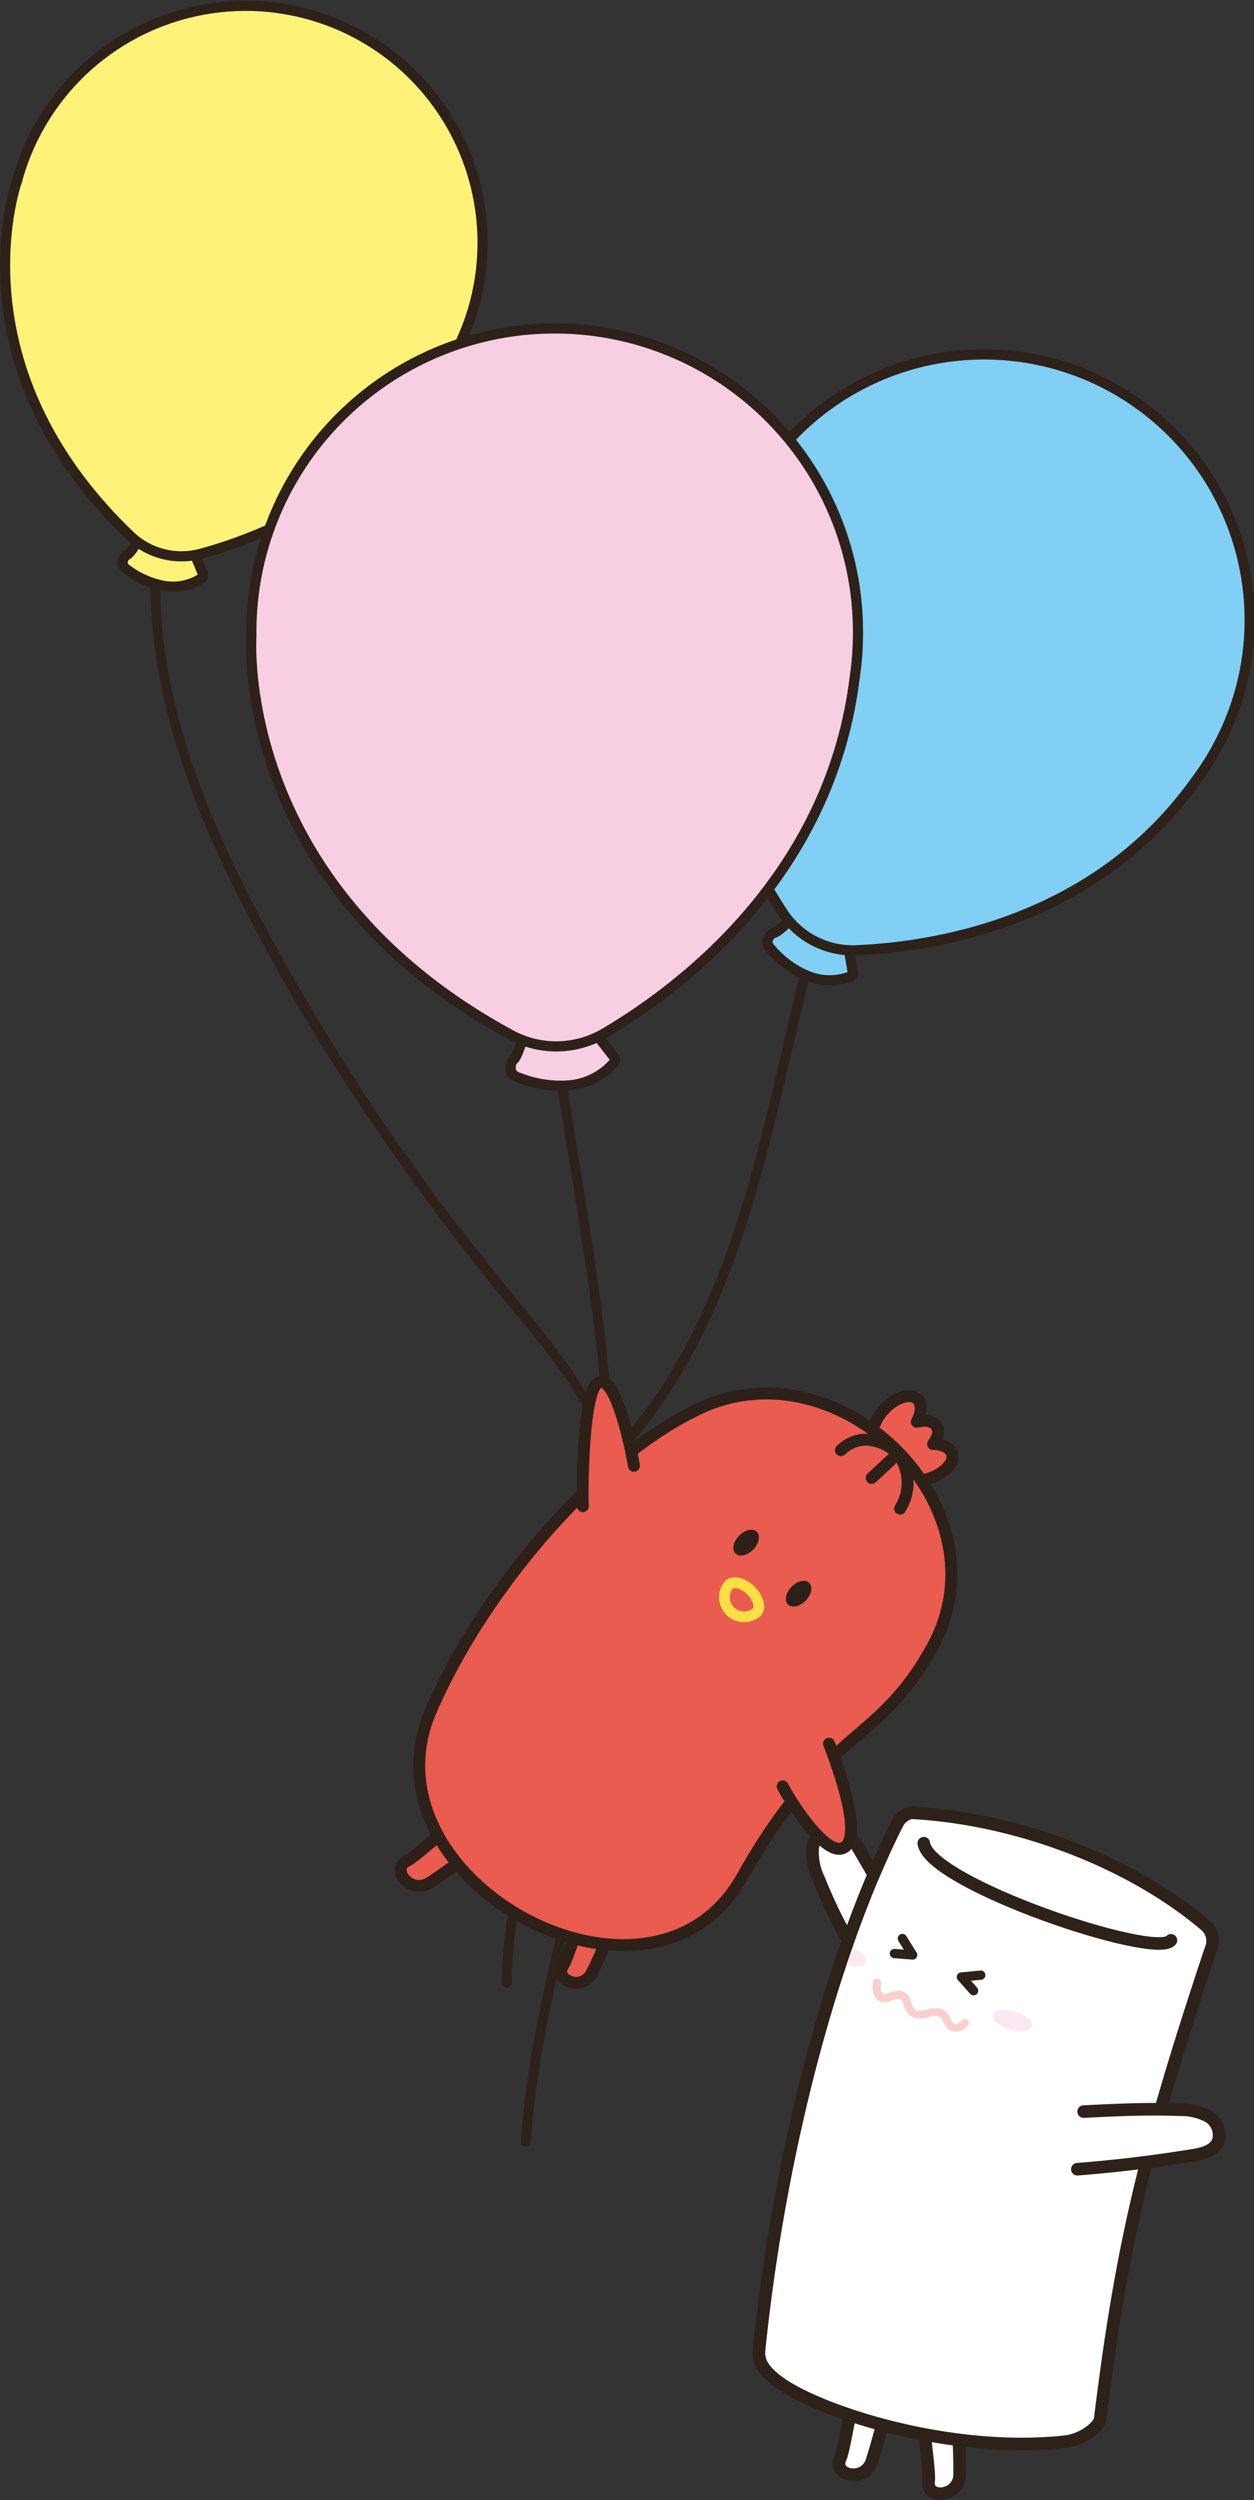 <svg xmlns="http://www.w3.org/2000/svg" viewBox="0 0 191.47 381.71"><rect x="0" y="0" width="191.47" height="381.71" fill="#333333" stroke="none"/><defs><style>.cls-1{fill:#2e211a;}.cls-2{fill:#fff279;}.cls-11,.cls-2,.cls-3,.cls-4,.cls-5,.cls-6,.cls-7,.cls-8{stroke:#2e211a;}.cls-11,.cls-12,.cls-16,.cls-2,.cls-3,.cls-4,.cls-7,.cls-8{stroke-linecap:round;}.cls-11,.cls-12,.cls-2,.cls-3,.cls-4,.cls-7,.cls-8{stroke-linejoin:round;}.cls-2,.cls-3,.cls-4{stroke-width:1.55px;}.cls-3{fill:#81cff4;}.cls-4{fill:#f8cee2;}.cls-5,.cls-6,.cls-7{fill:#fff;}.cls-13,.cls-15,.cls-16,.cls-5,.cls-6{stroke-miterlimit:10;}.cls-5{stroke-width:1.92px;}.cls-6,.cls-7,.cls-8{stroke-width:1.92px;}.cls-11,.cls-15,.cls-16,.cls-8{fill:none;}.cls-9{fill:#f9cfcd;}.cls-10{fill:#fbe8f2;}.cls-11{stroke-width:1.42px;}.cls-12,.cls-13{fill:#ea5b50;}.cls-12,.cls-13,.cls-16{stroke:#2d2019;}.cls-12{stroke-width:1.82px;}.cls-13{stroke-width:1.82px;}.cls-14{fill:#2d2019;}.cls-15{stroke:#ffdf43;stroke-width:1.64px;}.cls-16{stroke-width:1.82px;}</style></defs><g id="Layer_2" data-name="Layer 2"><g id="Layer_1-2" data-name="Layer 1"><path class="cls-1" d="M23.12,84.12C22,101,27.15,117.5,34.3,132.61a304.8,304.8,0,0,0,26.55,44.67Q68.32,187.92,76.57,198c5.31,6.48,11.1,12.88,14.34,20.72,3.33,8.06,3.93,17,3.62,25.6A150.2,150.2,0,0,1,91,270.16c-3.58,16.84-8.76,33.35-10.86,50.48-.25,2.11-.46,4.22-.62,6.35-.07,1,1.44,1,1.51,0,1.29-17.4,6.33-34.16,10.23-51.08a191.51,191.51,0,0,0,4.36-25.27c.77-8.41.82-17.11-1.08-25.38s-6.18-15.08-11.36-21.57c-5.43-6.8-11-13.44-16.19-20.44a336.93,336.93,0,0,1-27.76-44.11c-7.88-15.08-14.45-31.53-14.77-48.77,0-2.08,0-4.17.16-6.25.06-1-1.44-1-1.51,0Z"/><path class="cls-1" d="M82.18,149.06q2.77,15.8,5.29,31.63c1.67,10.56,3.41,21.14,4.27,31.8A114.13,114.13,0,0,1,90.42,244c-1.86,9.33-5,18.34-7.74,27.42C79.55,281.57,76.8,292,76.62,302.7a.75.75,0,0,0,1.5,0c.34-19.51,9.17-37.38,13.29-56.16,4.53-20.62,1.37-41.51-1.84-62.07q-2.79-17.94-5.94-35.81c-.17-1-1.62-.55-1.45.4Z"/><path class="cls-1" d="M132.67,129c-5.85.59-7.31,8-8.59,12.57-2,7.12-3.63,14.33-5.32,21.52-3.18,13.61-6.58,27.33-12.81,39.93a78,78,0,0,1-12.64,18.65c-.66.71.4,1.78,1.07,1.07,18.83-20.21,22.9-48.52,29.42-74.25,1-3.79,1.92-7.61,3.15-11.32.89-2.71,2.47-6.33,5.72-6.66,1-.1,1-1.6,0-1.51Z"/><path class="cls-2" d="M19.24,84.77a1.74,1.74,0,0,0-.51,1.38,1.69,1.69,0,0,0,.74.87A13.46,13.46,0,0,0,25,89.45a8,8,0,0,0,5.8-1.18A.59.59,0,0,0,31,88a.67.67,0,0,0-.07-.51l-2.63-6.31a1.73,1.73,0,0,0-.48-.75,1.81,1.81,0,0,0-1-.27h0c-1.69-.14-2.91-.46-4.31.47C21.89,81.09,19.87,84.86,19.24,84.77Z"/><path class="cls-2" d="M72.49,46.27A36.17,36.17,0,0,0,2.67,27.35c0,.16-.09.32-.14.47-.82,2.51-8.72,29.08,17.36,54a11.35,11.35,0,0,0,10.85,2.71C41.11,81.7,61.58,73.47,70.58,51.67A35.57,35.57,0,0,0,72.49,46.27Z"/><path class="cls-3" d="M118.07,142.42a2,2,0,0,0-.91,1.39,1.82,1.82,0,0,0,.59,1.13,14.77,14.77,0,0,0,5.4,4,8.92,8.92,0,0,0,6.64.18.71.71,0,0,0,.34-.23.79.79,0,0,0,.05-.57l-1.29-7.57a1.92,1.92,0,0,0-.32-.93,2,2,0,0,0-1-.53h0c-1.81-.59-3.06-1.24-4.83-.58C121.89,139.08,118.73,142.68,118.07,142.42Z"/><path class="cls-3" d="M186,113.82a40.55,40.55,0,0,0-71.49-38.3q-.12.24-.27.48c-1.53,2.53-16.87,29.56,5.32,63.39a12.73,12.73,0,0,0,11.17,5.7c12-.5,36.48-4.32,51.83-25.86A40.39,40.39,0,0,0,186,113.82Z"/><path class="cls-4" d="M78.27,161.88a2.24,2.24,0,0,0-.16,1.88,2.13,2.13,0,0,0,1.21.82,17.14,17.14,0,0,0,7.62,1.14,10.18,10.18,0,0,0,6.76-3.42.77.77,0,0,0,.23-.41.89.89,0,0,0-.26-.6l-5.39-6.92a2.35,2.35,0,0,0-.84-.76,2.28,2.28,0,0,0-1.27,0h0c-2.13.39-3.74.42-5.16,2C80.3,156.45,79.08,161.78,78.27,161.88Z"/><path class="cls-4" d="M131,96.36a46.31,46.31,0,0,0-92.62.2c0,.21,0,.42,0,.63-.17,3.37-.95,38.86,39.68,60.85a14.52,14.52,0,0,0,14.31-.32c11.84-7,34.34-24.09,38.1-54.06A46.3,46.3,0,0,0,131,96.36Z"/><path class="cls-5" d="M135.36,358.37c-4.7-1.1-5.9,14.45-7.06,17-1.24,2.66,3.74,3.74,4.82.41S138.06,359,135.36,358.37Z"/><path class="cls-6" d="M143.49,360.54c-4.82.35-1.33,15.55-1.7,18.29-.39,2.91,4.69,2.47,4.73-1S146.25,360.34,143.49,360.54Z"/><path class="cls-7" d="M136.6,291.7l-5.55-9.53c-.85-1.47-2-3.12-3.69-3.2s-3,1.5-3.27,3.14a9.41,9.41,0,0,0,.94,4.83,77,77,0,0,0,6.52,12.75"/><path class="cls-7" d="M168,369.24c-.17,1.37-2.79,3.29-5.34,3.57-17.77,1.94-37.41-4.6-43.51-8.92-2.26-1.61-3.45-3.09-3.25-5.08C119,328.63,127.1,298,137.07,278.32a3.25,3.25,0,0,1,2-1.54c15.89.8,33.35,7.34,44.93,17.14a3.14,3.14,0,0,1,.88,3.7C174.88,327.63,171.26,342.73,168,369.24Z"/><path class="cls-8" d="M178.79,296.26c-2.26,3-37-8.69-37.74-14.83"/><path class="cls-9" d="M146.76,308.56a1,1,0,0,1-1.07.43c-.34-.14-.47-.62-.62-.92a2.31,2.31,0,0,0-1.5-1.39,4.47,4.47,0,0,0-2,.13c-.53.11-1.35.4-1.85,0s-.58-1.25-.85-1.78a1.87,1.87,0,0,0-1.52-1.1,7.47,7.47,0,0,0-2.07.51c-.95.2-.84-1-.74-1.59.13-.78-1.07-1.12-1.2-.33a3.36,3.36,0,0,0,.3,2.51,1.93,1.93,0,0,0,2.29.52,3.87,3.87,0,0,1,1.27-.38c.43,0,.57.41.71.76a3.38,3.38,0,0,0,1.3,2,3.42,3.42,0,0,0,2.38.1c.72-.16,1.71-.53,2.2.23s.67,1.68,1.72,1.92a2.35,2.35,0,0,0,2.31-1c.49-.64-.59-1.26-1.07-.63Z"/><ellipse class="cls-10" cx="154.61" cy="308.48" rx="1.4" ry="3.09" transform="translate(-185.89 364.39) rotate(-72.7)"/><path class="cls-10" d="M132.26,299.54c-.21.68-1.52.89-3,.51l.9-2.62C131.55,298,132.47,298.86,132.26,299.54Z"/><polyline class="cls-11" points="137.78 295.98 139.35 298.5 136.56 298.28"/><polyline class="cls-11" points="149.75 301.58 146.79 301.86 148.65 303.95"/><path class="cls-7" d="M165.46,322.41c4.87-.24,9.74-.48,14.6-.28a9,9,0,0,1,4.42,1,3.28,3.28,0,0,1,1.48,3.92c-.65,1.39-2.38,1.81-3.9,2.05q-8.73,1.42-17.56,2.11"/><path class="cls-12" d="M78.25,275.41c-3-3.81-13.62,7.49-16.09,8.7-2.63,1.28.54,5.24,3.47,3.34S79.94,277.58,78.25,275.41Z"/><path class="cls-12" d="M94.87,285.49c-4.2-1.68-7.48,12.52-8.91,14.67s2.93,4,4.4,1.06S97.27,286.45,94.87,285.49Z"/><path class="cls-12" d="M145.42,222.32c-.07-1.12-1.28-1.81-2.94-1.83.73-1,1-2,.51-2.75s-1.64-1-3-.65c.84-1.59.8-3.11-.23-3.69-1.27-.73-3.58.28-5.15,2.24s-1.81,4.14-.54,4.87l.21.1a.92.92,0,0,1,.58,1,1.6,1.6,0,0,0,.21,1.13,1.56,1.56,0,0,0,.81.63.93.93,0,0,1,.66.87v.07c.09,1.46,2.15,2.2,4.6,1.64S145.51,223.78,145.42,222.32Z"/><path class="cls-13" d="M113.31,286.61c12.86-22.88,20.71-20,29-35.05,11.7-21.14-13.83-46.35-35.17-36.66C91.58,222,73.94,242.31,65.78,261.22,54.62,287.09,99.33,311.49,113.31,286.61Z"/><ellipse class="cls-14" cx="113.93" cy="235.53" rx="2.32" ry="1.51" transform="translate(-134.37 153.06) rotate(-45.81)"/><ellipse class="cls-14" cx="121.95" cy="243.32" rx="2.32" ry="1.51" transform="translate(-137.53 161.17) rotate(-45.81)"/><path class="cls-15" d="M115.54,246.17a3,3,0,0,1-4.28-4.16c.68-.69,2.19-.33,3.37.82S116.22,245.48,115.54,246.17Z"/><line class="cls-16" x1="137.02" y1="222.01" x2="133.09" y2="225.66"/><path class="cls-16" d="M136.39,221.33s-4.2-3.44-8,.08"/><path class="cls-16" d="M137.63,222.77a7.39,7.39,0,0,1-.19,7.57"/><path class="cls-12" d="M96.79,223.81c-.15-1.21-2.47-13.06-5-12.76l-.23,0c-2.65.32-2.7,17.7-2.56,18.91"/><path class="cls-12" d="M126.59,266.24c.36,1,5.92,14.88,1.92,16-3,.83-8.6-8.52-9-9.49"/></g></g></svg>